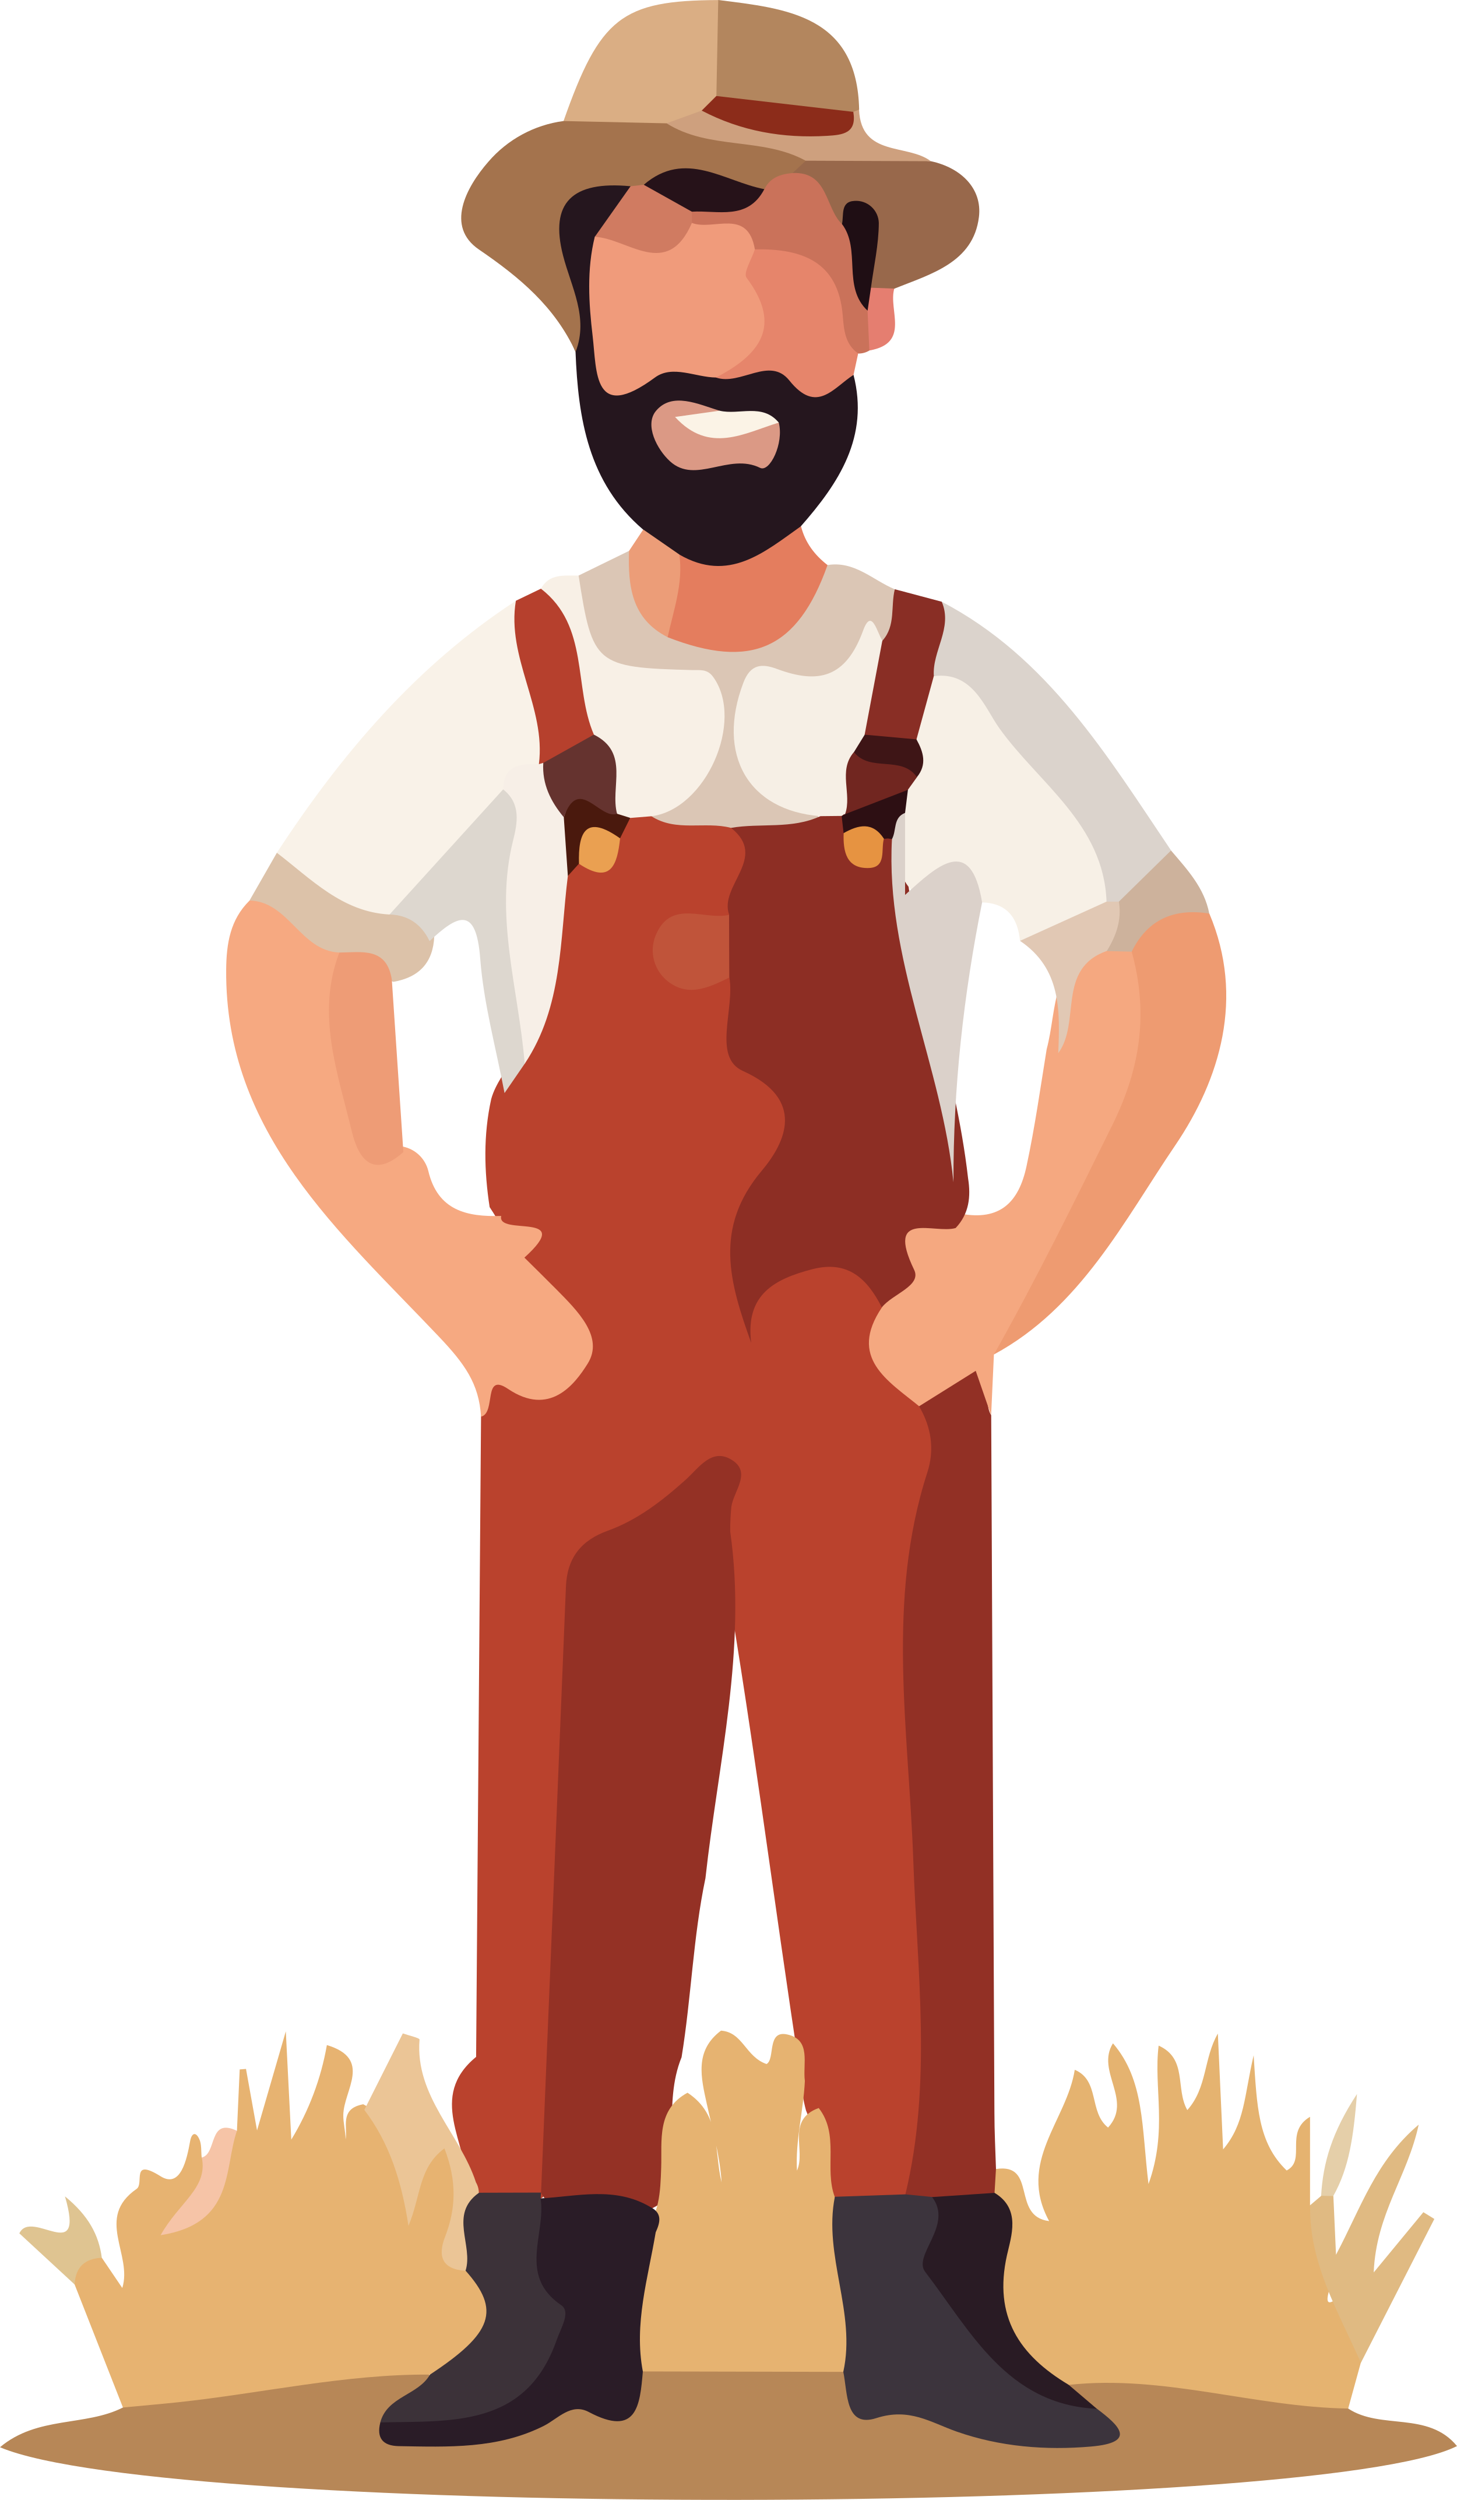 <svg width="116" height="199" viewBox="0 0 116 199" fill="none" xmlns="http://www.w3.org/2000/svg">
<g clip-path="url(#clip0_41_98)">
<path d="M37.906 163.736C38.039 146.744 38.169 129.753 38.298 112.761C38.648 111.089 38.388 109.429 41.319 109.496C45.4 109.59 46.557 107.196 43.94 104.332C41.671 101.853 40.77 98.755 38.983 96.091C38.541 93.215 38.478 90.347 39.109 87.487C39.459 86.214 40.349 85.217 40.883 84.036C43.033 79.744 43.446 75.026 44.214 70.397C44.456 69.724 44.894 69.137 45.471 68.712C46.603 68.146 47.925 67.828 48.48 66.473C48.922 65.66 49.381 64.866 50.194 64.358C50.872 64.083 51.612 63.999 52.335 64.113C54.248 64.623 56.288 64.421 58.17 65.131C62.419 67.548 59.582 70.261 58.501 72.906C57.336 74.34 54.243 73.349 54.135 75.471C53.986 78.32 57.608 76.401 58.664 78.165C59.645 80.883 59.85 83.737 62.274 86.044C64.356 88.028 63.554 91.168 62.023 93.428C59.68 96.886 59.167 100.59 59.527 104.593C59.498 101.617 61.627 100.714 63.931 100.139C67.038 99.348 69.493 100.185 70.826 103.331C70.118 107.221 72.632 109.778 74.666 112.548C75.226 113.802 75.504 115.142 75.205 116.457C72.565 127.999 73.627 139.586 74.524 151.205C74.995 157.339 74.733 163.518 74.591 169.675C74.549 171.69 74.291 173.684 72.59 175.122C70.564 176.327 68.488 176.391 66.37 175.384C64.025 173.402 65.234 170.367 64.172 168.006C63.947 167.174 63.813 166.319 63.772 165.458C61.532 150.973 59.766 136.413 57.177 121.976C56.877 120.232 57.34 118.136 54.093 119.902C48.591 122.898 46.462 126.736 46.196 133.317C45.685 145.92 45.939 158.589 44.403 171.155C44.242 172.482 44.139 173.812 43.221 174.903C41.684 176.117 40.037 176.124 38.317 175.361C37.829 175.035 37.444 174.578 37.209 174.042C37.209 170.588 34.032 166.921 37.906 163.736Z" fill="#BA422D"/>
<path d="M107.337 191.729C109.935 193.45 113.695 191.913 116 194.717C104.84 200.33 13.369 200.493 0 194.809C2.975 192.3 6.813 193.17 9.797 191.642C17.129 188.297 25.015 188.284 32.824 187.868C36.352 189.775 32.316 191.117 32.474 192.762C39.716 194.117 46.092 192.135 51.903 187.908C56.592 186.946 61.285 187.072 65.976 187.782C71.132 191.963 77.499 192.461 83.688 193.46C84.503 193.592 86.275 194.142 85.762 191.997C85.077 190.91 84.354 189.821 86.047 188.97C93.411 187.87 100.511 188.763 107.337 191.729Z" fill="#B78757"/>
<path d="M107.337 191.729C99.874 191.621 92.625 189.012 85.079 189.848C80.648 188.594 78.643 186.123 78.672 181.542C78.689 179.257 78.777 176.985 78.412 174.717C78.412 173.906 78.59 173.17 79.296 172.662C82.611 172.158 80.489 176.437 83.528 176.809C80.956 172.093 84.938 168.807 85.567 164.762C87.589 165.623 86.661 168.126 88.219 169.361C90.222 167.17 87.222 164.883 88.609 162.655C91.136 165.602 90.882 169.311 91.439 173.86C92.994 169.526 91.827 166.215 92.246 162.839C94.567 163.884 93.558 166.255 94.528 167.971C96.126 166.188 95.818 163.853 96.96 161.881C97.096 164.833 97.23 167.785 97.379 171.1C99.114 169.054 99.055 166.84 99.809 163.612C100.077 167.636 100.128 170.563 102.439 172.779C104.037 171.943 102.217 169.748 104.299 168.504V175.543C105.608 177.533 106.604 179.876 105.902 182.052C105.16 184.362 106.589 182.644 106.926 182.855C109.021 184.166 108.812 186.098 108.338 188.096C108.005 189.306 107.671 190.517 107.337 191.729Z" fill="#E5B370"/>
<path d="M34.233 189.026C27.466 188.982 20.871 190.513 14.188 191.228C12.721 191.382 11.255 191.506 9.788 191.646L5.94 181.852C5.148 179.604 5.956 178.986 8.106 179.726L9.736 182.132C10.574 179.458 7.553 176.548 10.873 174.247C11.502 173.816 10.381 171.738 12.782 173.237C14.389 174.247 14.877 171.882 15.139 170.433C15.254 169.806 15.579 169.656 15.864 170.275C16.063 170.693 16.002 171.251 16.057 171.738C17.014 172.737 16.895 173.789 16.363 174.913C17.201 173.166 17.529 171.138 18.864 169.612L19.084 164.735L19.585 164.695C19.826 166.037 20.069 167.379 20.465 169.589L22.755 161.701C22.928 165.151 23.044 167.398 23.192 170.321C24.599 168.01 25.56 165.458 26.025 162.795C29.679 163.899 27.364 166.386 27.332 168.351C27.32 169.008 27.512 169.652 27.515 170.31C27.607 169.773 27.479 169.229 27.563 168.69C27.686 167.908 28.233 167.645 28.912 167.505C31.734 168.968 32.446 171.525 32.639 173.985C32.352 175.068 33.36 174.798 32.694 174.748C32.572 174.748 32.507 174.627 32.591 174.453C33.299 172.99 32.633 170.155 35.327 170.601C37.734 170.996 36.771 173.527 37.087 175.179C37.403 176.83 36.144 178.841 38.023 180.246C41.076 184.981 39.67 188.224 34.233 189.026Z" fill="#E7B371"/>
<path d="M79.296 172.651C79.259 173.279 79.219 173.922 79.181 174.558C77.935 176.291 76.12 176.086 74.331 175.986C73.43 175.812 72.617 175.482 72.083 174.679C74.21 165.868 73.026 156.971 72.712 148.105C72.351 137.776 70.533 127.409 73.832 117.205C74.421 115.389 74.147 113.601 73.172 111.942C73.329 111.47 73.592 111.041 73.941 110.687C75.029 109.688 76.215 108.258 77.713 108.735C79.483 109.303 78.132 111.434 78.915 112.657C78.999 131.166 79.084 149.676 79.171 168.186C79.171 169.681 79.25 171.167 79.296 172.651Z" fill="#923025"/>
<path d="M39.905 96.794C39.538 98.445 45.878 96.376 41.751 100.111C42.61 100.962 43.475 101.809 44.325 102.668C45.972 104.341 48.115 106.431 46.787 108.553C45.727 110.25 43.745 112.784 40.447 110.562C38.415 109.193 39.528 112.473 38.298 112.774C38.143 110.131 36.965 108.536 34.965 106.423C27.091 98.107 17.894 90.228 18.007 77.179C18.026 75.115 18.326 73.207 19.863 71.693C23.67 70.539 25.047 73.945 27.332 75.644C27.701 79.347 27.561 83.103 28.455 86.762C28.964 88.852 29.31 91.039 32.103 91.279C32.582 91.381 33.023 91.614 33.376 91.954C33.728 92.293 33.978 92.724 34.097 93.198C34.847 96.376 37.169 96.877 39.905 96.794Z" fill="#F6A981"/>
<path d="M22.042 67.885C27.16 60.045 33.129 53.008 41.066 47.83C43.071 51.639 44.225 55.638 43.802 59.991C43.249 61.412 41.725 62.05 41.045 63.373C38.076 67.126 34.942 70.713 30.886 73.37C26.679 73.564 23.718 71.754 22.042 67.885Z" fill="#F9F2E8"/>
<path d="M78.909 112.667C78.504 111.5 78.1 110.334 77.683 109.124L73.177 111.942C70.663 109.893 67.52 108.087 70.208 104.083C70.868 100.385 70.518 95.838 76.51 96.62C79.609 97.193 81.119 95.719 81.733 92.805C82.393 89.728 82.827 86.621 83.332 83.515C84.186 80.34 83.602 76.389 87.892 75.067C88.68 74.918 89.495 75.047 90.197 75.433C93.394 79.378 92.502 83.651 90.773 87.713C87.744 94.881 84.842 102.177 79.131 107.821C79.054 109.438 78.98 111.053 78.909 112.667Z" fill="#F5A880"/>
<path d="M67.954 29.842C69.211 34.771 66.797 38.438 63.764 41.889C61.748 46.361 58.233 46.436 54.239 45.127C52.821 44.553 51.987 43.378 51.199 42.153C46.831 38.415 46.031 33.325 45.821 28.011C44.759 25.648 44.583 23.05 43.638 20.604C41.937 16.197 45.291 13.057 50.234 13.985C51.241 16.285 49.031 17.629 48.557 19.49C48.474 20.311 48.371 21.131 48.348 21.959C48.139 28.905 48.139 28.901 54.937 28.694C55.434 28.702 55.929 28.762 56.414 28.872C60.332 28.475 64.105 29.601 67.954 29.842Z" fill="#25161E"/>
<path d="M79.131 107.821C82.498 101.849 85.519 95.707 88.559 89.561C90.847 84.937 91.421 80.572 90.105 75.763C90.836 71.915 92.382 71.164 96.283 72.724C99.112 79.413 97.132 85.919 93.574 91.164C89.491 97.17 86.034 104.096 79.131 107.821Z" fill="#EE9B71"/>
<path d="M50.202 14.826C45.52 14.376 43.754 16.16 44.826 20.334C45.474 22.86 46.883 25.27 45.828 28.011C44.168 24.423 41.403 22.096 38.124 19.858C35.465 18.037 37.077 14.943 38.874 12.884C40.403 11.102 42.536 9.944 44.866 9.633C47.246 8.055 49.844 8.32 52.461 8.726C56.259 10.151 60.631 9.52 64.172 11.88C64.539 12.744 64.172 13.427 63.629 14.065C62.856 14.763 61.93 15.271 60.925 15.549C57.782 15.988 54.696 14.564 51.541 15.307C51.052 15.307 50.578 15.137 50.202 14.826Z" fill="#A4734D"/>
<path d="M58.199 65.901C56.119 65.359 53.829 66.252 51.857 64.97C52.44 63.875 53.764 63.668 54.514 62.805C57.193 59.721 55.771 55.697 51.773 54.974C46.621 54.033 44.719 50.98 46.066 45.815L50.07 43.858C51.847 45.487 51.422 48.562 53.942 49.689C59.632 52.407 62.764 48.715 65.884 44.981C68.025 44.63 69.481 46.17 71.23 46.906C72.228 48.307 72.278 49.653 71.006 50.922C68.297 52.804 66.188 55.741 62.087 54.997C60.506 54.71 60.367 56.705 60.426 57.996C60.52 59.997 59.666 62.372 62.414 63.48C63.508 63.919 65.201 63.689 65.213 65.606C62.967 68.02 60.579 66.603 58.199 65.901Z" fill="#DBC6B5"/>
<path d="M74.976 47.899C83.441 52.319 88.161 60.175 93.237 67.703C92.996 70.211 91.228 71.348 89.145 72.193C88.669 72.221 88.2 72.077 87.821 71.787C84.103 64.889 79.441 58.72 73.659 53.391C73.206 51.347 73.749 49.549 74.976 47.899Z" fill="#DBD3CC"/>
<path d="M46.066 45.815C47.173 52.935 47.401 53.132 55.09 53.341C55.76 53.358 56.307 53.23 56.787 53.897C59.301 57.399 56.192 64.441 51.857 64.977L50.181 65.112C49.951 65.196 49.703 65.221 49.46 65.185C49.217 65.148 48.988 65.052 48.792 64.903C47.546 63.064 47.791 60.641 46.395 58.858C44.657 55.036 44.455 50.791 43.062 46.871C43.749 45.612 44.954 45.844 46.066 45.815Z" fill="#F8F0E6"/>
<path d="M53.081 9.817L44.866 9.635C47.766 1.394 49.502 0.036 57.183 0.004C59.846 2.304 57.956 4.967 57.811 7.497C57.522 8.177 57.061 8.77 56.473 9.219C55.408 9.731 54.334 10.283 53.081 9.817Z" fill="#DAAE84"/>
<path d="M63.108 13.766L64.155 12.792C67.487 10.505 70.797 12.641 74.117 12.834C76.525 13.352 78.211 15.02 77.939 17.267C77.499 20.905 74.103 21.814 71.205 22.977C70.922 23.182 70.59 23.308 70.242 23.341C69.894 23.375 69.543 23.316 69.225 23.169C68.067 22.155 68.523 20.844 68.614 19.615C68.721 18.185 67.79 18.152 66.789 18.152C64.868 17.27 64.141 15.392 63.108 13.766Z" fill="#98684B"/>
<path d="M65.884 44.981C63.508 51.671 59.837 53.331 53.148 50.722C51.868 48.305 52.519 46.158 54.076 44.139C58.019 46.428 60.851 43.959 63.772 41.887C64.093 43.179 64.847 44.176 65.884 44.981Z" fill="#E47D5E"/>
<path d="M67.954 29.842C66.341 30.875 65.021 33.013 62.842 30.285C61.27 28.328 58.958 30.722 57.009 30.055C58.476 27.511 60.361 25.172 58.685 21.825C58.124 20.71 59.452 19.49 60.78 18.969C66.554 19.042 68.475 21.381 68.322 28.144L67.954 29.842Z" fill="#E6856B"/>
<path d="M57.036 7.643C57.085 5.095 57.134 2.548 57.183 0C62.664 0.681 68.247 1.233 68.402 8.732C68.192 8.941 67.983 9.15 67.773 9.359C64.004 10.018 60.355 9.867 57.036 7.643Z" fill="#B3865E"/>
<path d="M108.347 188.088C106.566 184.043 104.217 180.181 104.307 175.545L105.189 174.798C105.523 174.322 105.845 174.351 106.157 174.817C106.218 176.134 106.279 177.451 106.367 179.489C108.376 175.704 109.509 172.049 112.95 169.129C112.059 173.272 109.56 176.214 109.369 180.894L113.322 176.099L114.196 176.638C112.244 180.453 110.294 184.269 108.347 188.088Z" fill="#E0BA82"/>
<path d="M68.331 28.144C67.264 27.387 67.191 26.263 67.093 25.092C66.73 20.777 63.803 19.78 60.101 19.849C58.413 19.272 56.577 19.099 55.046 18.062C54.925 17.866 54.848 17.645 54.821 17.416C54.795 17.187 54.818 16.955 54.891 16.736C56.533 14.953 59.081 16.398 60.856 15.064C61.314 14.123 62.157 13.856 63.11 13.774C65.961 13.649 65.676 16.538 67.038 17.844C69.961 19.393 67.681 23.004 69.839 24.856C69.977 25.378 69.992 25.925 69.882 26.454C69.773 26.983 69.544 27.48 69.211 27.906C68.945 28.066 68.641 28.148 68.331 28.144Z" fill="#CA725A"/>
<path d="M43.066 46.862C46.932 49.846 45.648 54.689 47.282 58.479C46.664 60.271 45.534 61.37 43.511 61.241L42.905 60.823C43.481 56.322 40.309 52.348 41.072 47.822L43.066 46.862Z" fill="#B6402D"/>
<path d="M22.042 67.885C24.778 69.975 27.232 72.596 31.013 72.799C33.035 71.647 33.923 72.833 34.575 74.513C34.495 76.616 33.377 77.8 31.328 78.157C29.74 77.666 28.256 76.972 27.018 75.826C23.907 75.695 23.004 71.766 19.866 71.683C20.59 70.416 21.316 69.15 22.042 67.885Z" fill="#DCC2A9"/>
<path d="M74.976 47.899C75.879 49.99 74.205 51.811 74.348 53.824C75.582 56.011 74.75 57.731 73.12 59.278C71.681 60.001 70.277 60.005 68.93 59.056C67.193 56.013 68.433 53.456 70.26 50.995C71.327 49.808 70.901 48.267 71.241 46.906L74.976 47.899Z" fill="#892E25"/>
<path d="M74.111 12.834L64.141 12.792C60.694 10.898 56.45 11.956 53.072 9.817L55.863 8.803C59.892 8.103 63.887 11.138 67.928 8.906L68.394 8.732C68.557 12.522 72.246 11.414 74.111 12.834Z" fill="#CEA07E"/>
<path d="M89.072 71.781L93.231 67.703C94.515 69.21 95.885 70.667 96.275 72.72C93.503 72.287 91.374 73.159 90.099 75.757L88.117 75.707C87.44 74.154 88.127 72.935 89.072 71.781Z" fill="#CDB29C"/>
<path d="M54.084 44.139C54.415 46.423 53.628 48.552 53.156 50.722C50.273 49.258 49.993 46.643 50.078 43.858C50.456 43.29 50.833 42.721 51.212 42.151L54.084 44.139Z" fill="#EC9D78"/>
<path d="M18.864 169.62C17.817 172.643 18.705 177.004 12.788 177.928C14.255 175.304 16.578 174.165 16.063 171.746C17.305 171.449 16.553 168.521 18.864 169.62Z" fill="#F6C4A7"/>
<path d="M8.106 179.726C6.748 179.79 6.011 180.48 5.94 181.852L1.54 177.784C2.508 175.756 6.817 180.468 5.173 174.84C7.052 176.379 7.863 177.905 8.106 179.726Z" fill="#DFC491"/>
<path d="M106.151 174.809C105.828 174.809 105.506 174.803 105.183 174.79C105.33 172.152 106.057 169.708 108.037 166.691C107.76 170.097 107.421 172.549 106.151 174.809Z" fill="#E5CFA9"/>
<path d="M69.213 27.9C69.167 26.843 69.12 25.788 69.072 24.733C68.58 24.038 68.444 23.395 69.341 22.903L71.199 22.974C70.7 24.682 72.521 27.321 69.213 27.9Z" fill="#E57E70"/>
<path d="M43.077 174.535C43.743 158.459 44.403 142.383 45.057 126.305C45.149 124.006 46.274 122.613 48.379 121.855C50.768 120.993 52.725 119.465 54.591 117.793C55.662 116.831 56.712 115.148 58.362 116.279C59.798 117.266 58.419 118.692 58.23 119.927C58.162 120.587 58.131 121.25 58.136 121.913C59.469 131.256 57.172 140.339 56.165 149.508C55.178 154.211 55.038 159.03 54.264 163.763C52.756 167.467 54.197 171.562 52.76 175.279C49.993 177.305 47.085 175.877 44.221 175.624C43.713 175.421 43.303 175.031 43.077 174.535Z" fill="#943125"/>
<path d="M58.199 65.901C60.558 65.499 63.037 66.028 65.31 64.97C65.821 64.316 66.441 64.343 67.109 64.686C67.444 64.981 67.72 65.335 67.924 65.731C68.366 68.156 69.871 66.62 71 66.544C71.422 66.814 71.76 67.197 71.974 67.648C72.812 76.537 76.068 84.947 77.074 93.798C77.306 95.261 77.157 96.623 76.085 97.755C74.409 98.251 70.459 96.269 72.777 101.075C73.405 102.365 71.04 103.001 70.208 104.075C69.058 101.811 67.526 100.298 64.677 101.033C61.7 101.805 59.32 103.024 59.808 106.897C58.08 102.089 56.804 97.762 60.646 93.196C62.532 90.955 64.193 87.523 59.144 85.252C56.714 84.157 58.503 80.352 58.071 77.814C56.559 76.154 56.835 74.49 58.054 72.824C57.21 70.498 61.208 68.275 58.199 65.901Z" fill="#8D2E24"/>
<path d="M67.139 188.809L51.187 188.775C48.419 185.171 49.986 181.532 51.088 177.905C52.517 176.375 52.576 174.508 52.641 172.536C52.714 170.396 52.268 167.937 54.736 166.589C57.438 168.355 56.831 171.207 57.449 173.726C57.323 171.617 56.735 169.581 56.278 167.5C55.821 165.42 55.262 163.251 57.403 161.647C59.154 161.77 59.339 163.719 61.027 164.306C61.738 163.917 61.027 161.589 62.67 161.95C64.623 162.368 63.894 164.289 64.08 165.65C63.969 168.04 63.315 170.379 63.451 172.789C64.187 171.184 62.559 168.761 65.182 167.806C66.858 169.942 65.601 172.614 66.462 174.888C67.987 179.456 69.923 184.02 67.139 188.809Z" fill="#E6B371"/>
<path d="M67.139 188.809C68.186 184.103 65.53 179.573 66.468 174.872L72.083 174.679L74.212 174.888C74.918 175.323 75.722 175.777 75.659 176.715C75.096 185.182 81.176 188.487 87.329 191.744C89.068 193.048 90.587 194.432 86.86 194.754C83.244 195.068 79.613 194.771 76.175 193.567C74.08 192.831 72.416 191.641 69.77 192.49C67.283 193.295 67.493 190.479 67.139 188.809Z" fill="#3C343D"/>
<path d="M34.233 189.026C39.249 185.719 39.871 183.898 37.064 180.75C36.071 178.451 35.444 176.22 38.122 174.55L43.077 174.537L43.045 175.003C44.677 177.917 44.931 181.275 45.687 184.41C46.465 187.603 42.964 191.966 39.402 192.981C36.396 193.834 33.286 194.654 30.274 192.844C30.816 190.757 33.291 190.684 34.233 189.026Z" fill="#3C3239"/>
<path d="M40.058 62.838C40.096 60.888 41.443 60.781 42.899 60.831L43.253 60.727C44.451 62.054 45.436 63.503 45.922 65.248C46.416 66.858 45.886 68.307 45.21 69.73C44.569 74.829 44.814 80.129 41.774 84.68C40.098 84.604 40.137 83.275 40.114 82.194C39.97 75.743 37.743 69.293 40.058 62.838Z" fill="#F7EFE7"/>
<path d="M40.058 62.838C41.489 63.965 41.202 65.51 40.85 66.908C39.335 72.941 41.296 78.767 41.774 84.677C41.239 85.455 40.704 86.233 40.169 87.012C39.494 83.442 38.505 79.894 38.231 76.292C37.906 72.042 36.404 72.853 34.2 74.915C33.555 73.585 32.524 72.841 31.013 72.797L40.058 62.838Z" fill="#DDD7CF"/>
<path d="M38.122 174.56C35.708 176.276 37.713 178.741 37.064 180.763C35.21 180.652 34.826 179.619 35.432 178.064C36.293 175.85 36.4 173.661 35.384 171.019C33.301 172.564 33.513 174.849 32.52 177.188C31.965 173.546 30.969 170.542 29.006 167.954C30.029 165.926 31.05 163.897 32.071 161.867C32.534 162.032 33.412 162.228 33.402 162.356C33.035 166.894 36.632 169.854 37.894 173.726C38.043 173.979 38.122 174.267 38.122 174.56Z" fill="#EBC596"/>
<path d="M58.046 72.826C58.046 74.488 58.052 76.151 58.063 77.816C56.387 78.636 54.673 79.466 52.986 77.961C52.486 77.503 52.147 76.896 52.021 76.231C51.895 75.565 51.988 74.877 52.287 74.269C53.529 71.603 56.104 73.276 58.046 72.826Z" fill="#C0543A"/>
<path d="M45.21 69.73C45.103 68.171 44.996 66.612 44.887 65.054C45.991 61.899 46.219 61.885 49.127 64.778L50.175 65.106C49.905 65.652 49.634 66.195 49.362 66.741C47.895 66.812 47.148 68.037 46.087 68.76L45.21 69.73Z" fill="#4A190D"/>
<path d="M46.096 68.76C46.016 66.2 46.664 64.809 49.37 66.739C49.148 68.817 48.648 70.454 46.096 68.76Z" fill="#EAA051"/>
<path d="M30.28 192.833C35.922 192.703 41.876 193.266 44.317 186.279C44.648 185.337 45.465 184.038 44.688 183.507C41.206 181.135 43.485 177.836 43.039 175.001C45.972 174.838 48.972 174.025 51.771 175.683C52.76 176.176 52.555 176.924 52.203 177.702C51.591 181.369 50.458 184.985 51.181 188.782C50.95 191.455 50.724 194.048 46.873 192.003C45.467 191.255 44.411 192.545 43.311 193.101C39.618 194.965 35.673 194.788 31.73 194.721C30.479 194.692 29.962 194.077 30.28 192.833Z" fill="#2A1C27"/>
<path d="M87.329 191.75C80.16 191.426 77.258 185.541 73.661 180.852C72.64 179.523 75.928 177.14 74.21 174.895L79.183 174.56C81.306 175.837 80.507 178.02 80.17 179.527C79.083 184.406 81.153 187.49 85.079 189.837L87.329 191.75Z" fill="#291B24"/>
<path d="M31.196 77.994C31.502 82.567 31.808 87.138 32.115 91.708C29.708 93.853 28.554 92.278 28.022 90.113C26.895 85.424 25.137 80.739 27.018 75.826C28.795 75.812 30.793 75.368 31.196 77.994Z" fill="#EE9C76"/>
<path d="M84.253 83.833C84.396 80.461 84.492 77.106 81.209 74.896C82.732 72.159 85.035 71.133 88.098 71.773C88.427 71.773 88.754 71.783 89.08 71.773C89.317 73.215 88.871 74.49 88.123 75.697C84.1 77.118 86.078 81.376 84.253 83.833Z" fill="#E1C8B4"/>
<path d="M55.086 17.746C56.781 18.401 59.532 16.519 60.099 19.849C59.856 20.619 59.154 21.731 59.437 22.107C62.31 25.947 60.508 28.23 57.009 30.051C55.375 30.04 53.554 29.018 52.144 30.051C47.225 33.68 47.52 29.603 47.183 26.752C46.873 24.128 46.706 21.461 47.357 18.837C49.787 17.472 52.653 19.113 55.086 17.746Z" fill="#F09B7B"/>
<path d="M62.004 33.64C62.423 35.302 61.285 37.612 60.523 37.246C58.023 36.009 55.392 38.588 53.345 36.724C52.31 35.785 51.287 33.816 52.236 32.697C53.525 31.18 55.578 32.166 57.292 32.697C56.435 33.732 55.501 33.743 54.491 33.023C56.839 34.794 59.532 33.061 62.004 33.64Z" fill="#DB9985"/>
<path d="M55.086 17.746C53.11 22.295 50.005 18.986 47.357 18.85L50.202 14.826L51.25 14.709C52.951 14.669 54.48 14.932 55.08 16.851C55.092 17.146 55.092 17.447 55.086 17.746Z" fill="#D07B61"/>
<path d="M62.004 33.64C59.263 34.476 56.481 36.176 53.743 33.191L57.29 32.693C58.851 33.067 60.688 32.066 62.004 33.64Z" fill="#FBF3E6"/>
<path d="M55.084 16.851C53.806 16.139 52.529 15.425 51.254 14.709C54.562 11.857 57.673 14.454 60.853 15.058C59.532 17.575 57.158 16.728 55.084 16.851Z" fill="#261219"/>
<path d="M67.013 64.951L65.31 64.97C59.559 64.525 57.017 60.068 59.18 54.357C59.745 52.858 60.646 52.8 61.867 53.253C65.169 54.482 67.346 53.949 68.718 50.193C69.412 48.297 69.841 50.412 70.25 50.989C69.781 53.485 69.311 55.98 68.84 58.475C69.013 59.09 68.973 59.744 68.729 60.334C68.153 61.692 68.333 63.271 67.531 64.567L67.013 64.951Z" fill="#F6EFE5"/>
<path d="M88.098 71.773L81.207 74.896C81.035 73.061 80.178 71.894 78.192 71.835C77.725 71.67 77.216 71.093 76.916 71.181C71.26 72.814 71.501 68.756 71.1 65.286C71.052 64.61 71.128 63.931 71.323 63.281C71.524 62.669 71.8 62.085 72.144 61.54C72.865 60.787 72.772 59.78 72.965 58.858C73.426 57.185 73.885 55.507 74.344 53.824C77.453 53.42 78.395 56.332 79.556 57.961C82.69 62.351 87.874 65.587 88.098 71.773Z" fill="#F7F0E6"/>
<path d="M49.127 64.778C47.74 65.282 46.085 61.694 44.887 65.054C43.839 63.8 43.152 62.414 43.253 60.729L47.282 58.479C50.169 59.916 48.56 62.664 49.127 64.778Z" fill="#65332F"/>
<path d="M67.937 8.905C68.224 10.616 67.099 10.741 65.842 10.814C62.335 11.023 58.995 10.446 55.867 8.803L57.032 7.643L67.937 8.905Z" fill="#8C2C1A"/>
<path d="M69.341 22.903C69.251 23.514 69.163 24.122 69.073 24.733C67.036 22.834 68.576 19.883 67.036 17.834C67.193 17.119 66.896 16.051 68.027 15.992C68.271 15.975 68.516 16.006 68.747 16.086C68.978 16.165 69.19 16.29 69.371 16.454C69.553 16.617 69.699 16.816 69.801 17.037C69.904 17.259 69.96 17.498 69.967 17.742C69.961 19.467 69.571 21.185 69.341 22.903Z" fill="#1F0E14"/>
<path d="M72.965 58.858C73.518 59.857 73.826 60.858 72.994 61.87C71.599 62.401 70.285 61.452 68.823 61.726C67.361 62 67.6 60.814 67.985 59.874L68.844 58.483L72.965 58.858Z" fill="#3E1516"/>
<path d="M72.058 64.709V71.242C74.681 68.842 77.296 66.448 78.192 71.835C76.715 79.19 75.888 86.611 75.911 94.12C75.001 84.882 70.485 76.286 71.015 66.789C70.426 65.629 70.537 64.809 72.058 64.709Z" fill="#DBD1CA"/>
<path d="M72.058 64.709C71.084 65.09 71.398 66.114 71.01 66.799L70.692 66.743L70.369 66.776C69.257 66.954 68.163 66.986 67.164 66.329C67.114 65.873 67.061 65.416 67.009 64.96L67.283 64.809C68.385 62.719 69.994 61.916 72.286 62.869C72.207 63.485 72.13 64.099 72.058 64.709Z" fill="#2D0F13"/>
<path d="M67.168 66.319C68.35 65.652 69.473 65.391 70.374 66.764C70.122 67.632 70.6 69.049 69.175 69.097C67.373 69.158 67.116 67.772 67.168 66.319Z" fill="#E69341"/>
<path d="M72.28 62.874L67.283 64.809C67.855 63.208 66.69 61.364 67.987 59.867C69.272 61.506 71.771 60.097 73.003 61.866L72.28 62.874Z" fill="#712620"/>
</g>
<defs>
<clipPath id="clip0_41_98">
<rect width="116" height="199" fill="white"/>
</clipPath>
</defs>
</svg>
